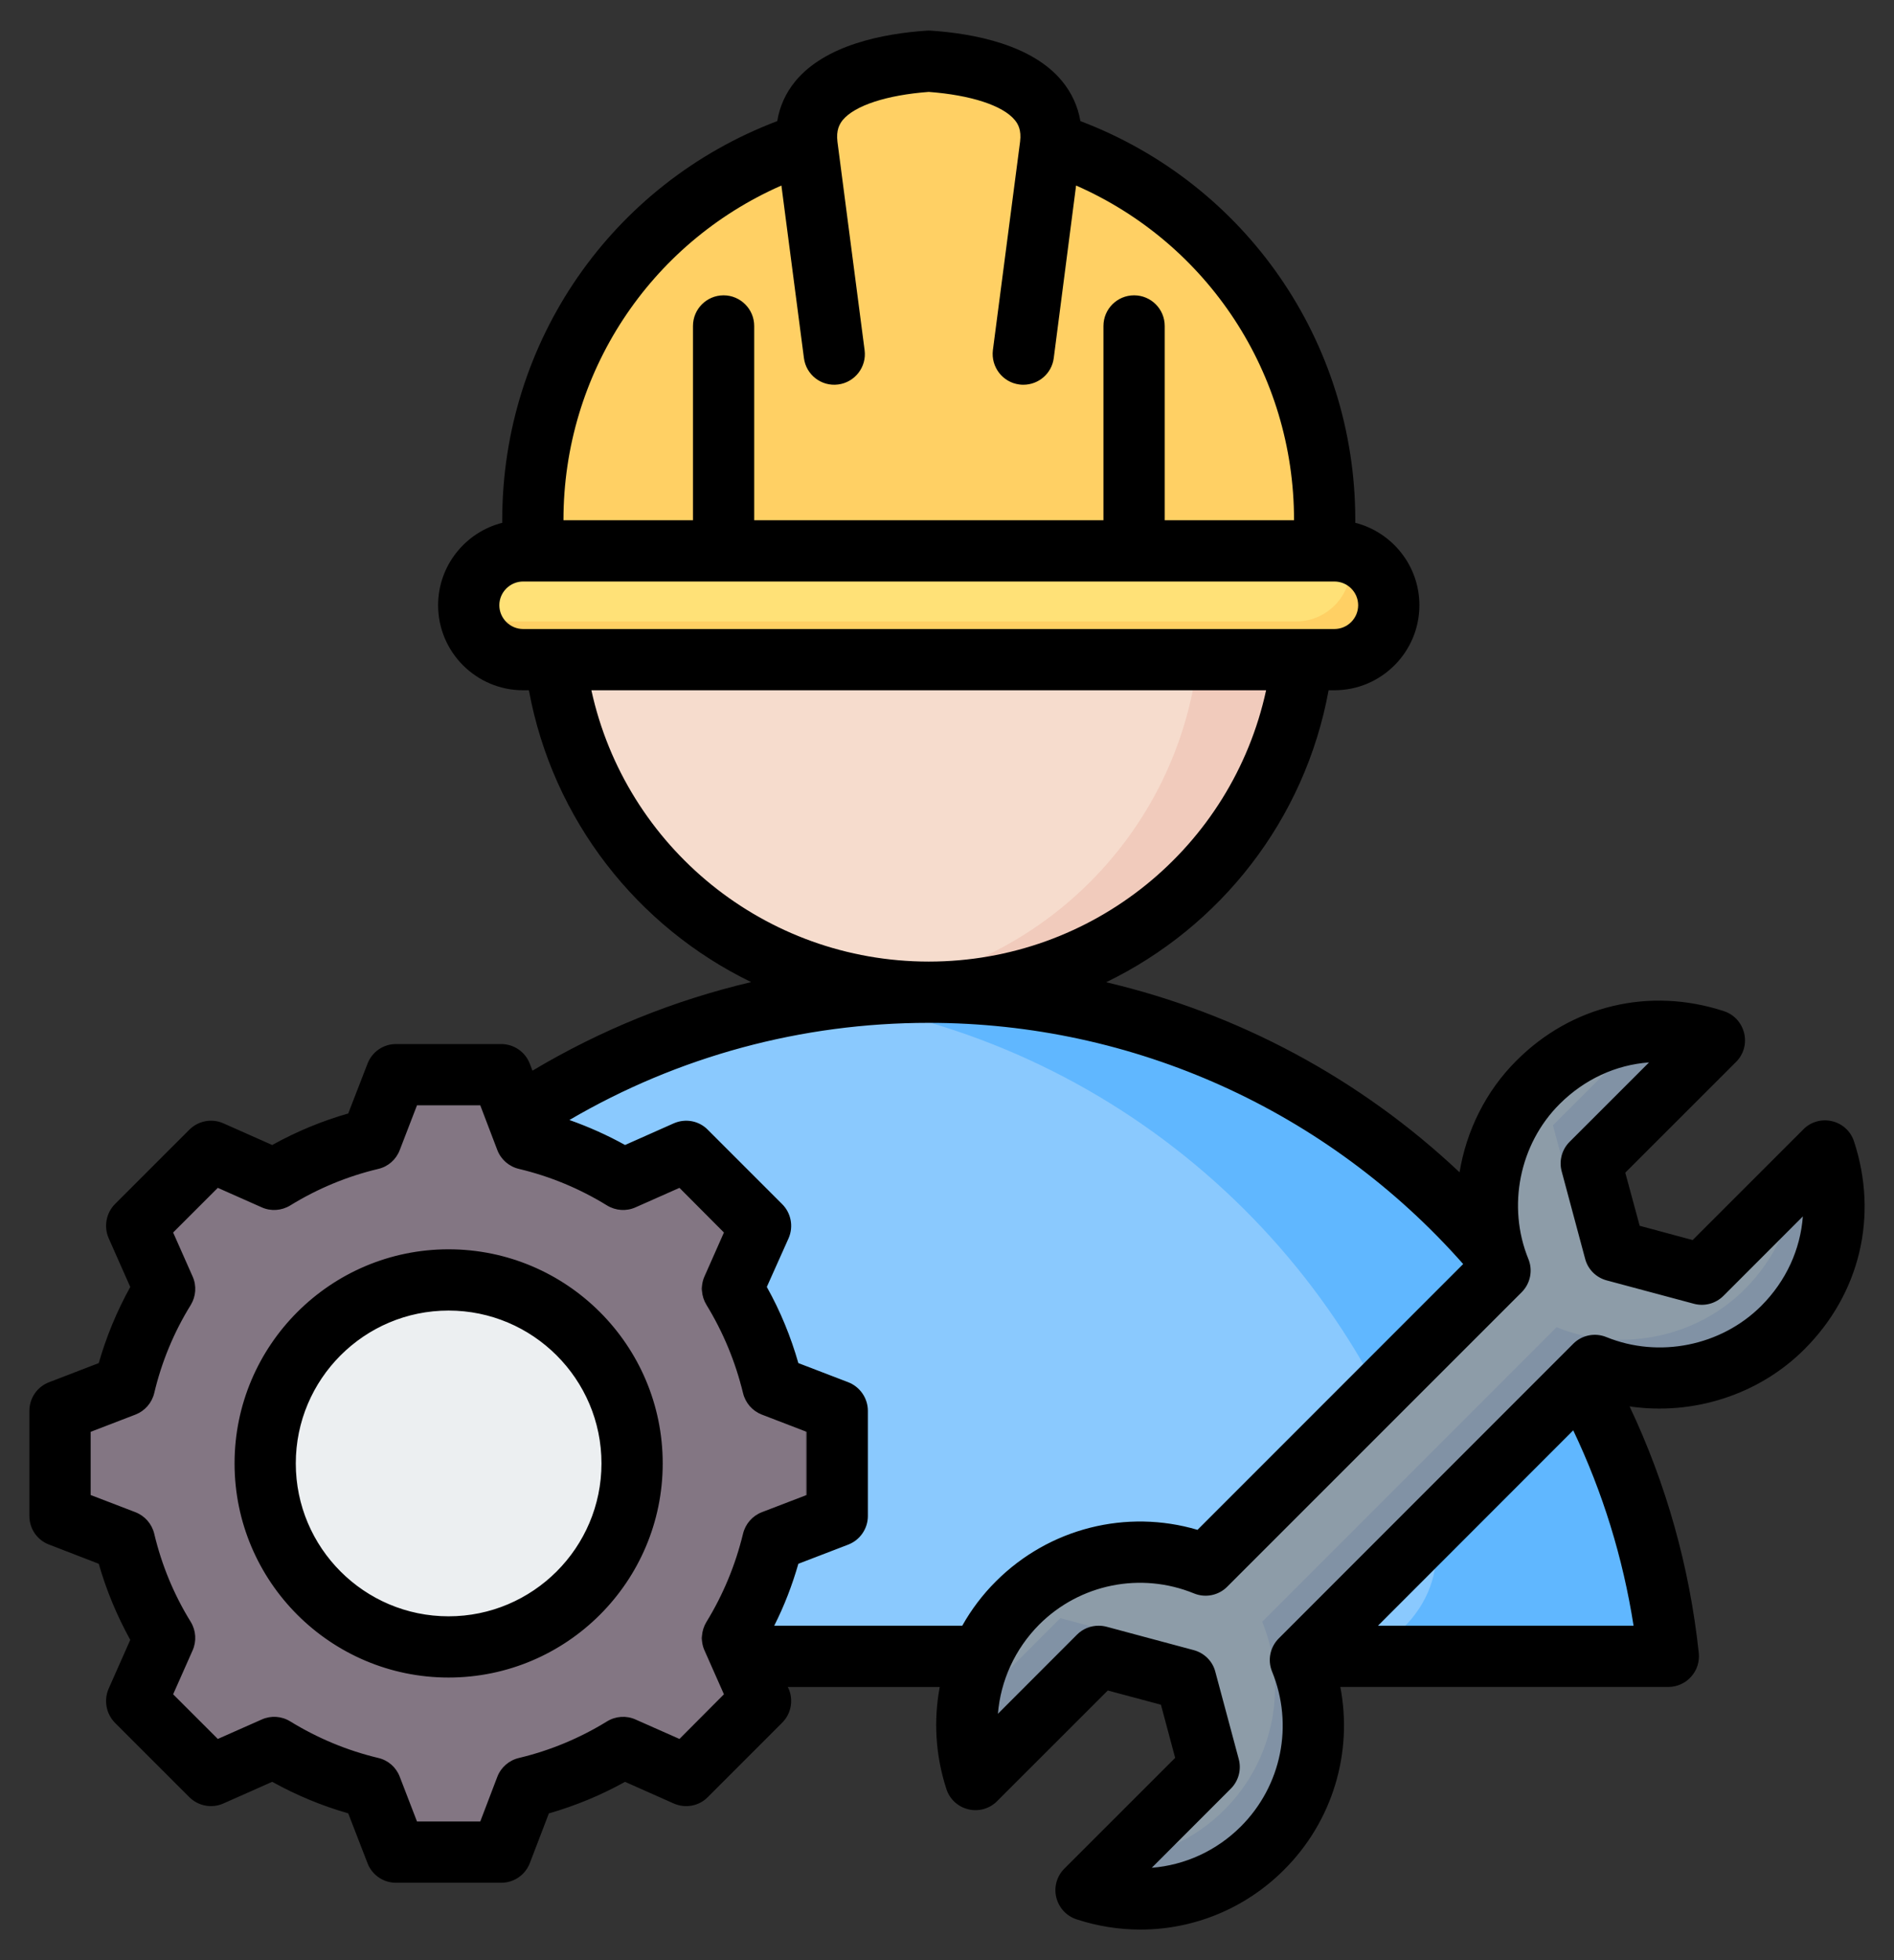 <svg width="58" height="60" viewBox="0 0 58 60" fill="none" xmlns="http://www.w3.org/2000/svg">
<rect x="0" y="0" width="58" height="60" fill="#333333" stroke="none"/>
<path fill-rule="evenodd" clip-rule="evenodd" d="M9.704 50.702L47.182 50.702C48.231 50.702 49.87 50.967 50.495 50.125C51.121 49.283 50.557 47.571 50.255 46.567C47.429 37.198 38.733 30.374 28.443 30.374C18.153 30.374 9.457 37.198 6.631 46.567C6.329 47.571 6.503 48.565 7.128 49.407C7.753 50.249 8.655 50.702 9.704 50.702Z" fill="#8AC9FE"/>
<path fill-rule="evenodd" clip-rule="evenodd" d="M47.182 50.703C48.23 50.703 49.87 50.967 50.495 50.126C51.12 49.284 50.557 47.571 50.254 46.567C47.429 37.198 38.733 30.375 28.443 30.375C27.353 30.375 26.282 30.452 25.233 30.6C34.09 31.849 41.309 38.19 43.836 46.567C44.139 47.571 43.965 48.566 43.339 49.407C42.714 50.249 41.812 50.703 40.763 50.703H47.182Z" fill="#60B7FF"/>
<path d="M36.581 27.001C41.078 22.504 41.078 15.213 36.581 10.716C32.083 6.219 24.792 6.219 20.295 10.716C15.798 15.213 15.798 22.504 20.295 27.001C24.792 31.498 32.083 31.498 36.581 27.001Z" fill="#F6DCCD"/>
<path fill-rule="evenodd" clip-rule="evenodd" d="M28.444 7.34C34.804 7.34 39.961 12.496 39.961 18.857C39.961 25.218 34.804 30.375 28.444 30.375C27.899 30.375 27.363 30.336 26.839 30.263C32.44 29.482 36.752 24.673 36.752 18.857C36.752 13.041 32.44 8.233 26.839 7.452C27.363 7.379 27.899 7.34 28.444 7.34Z" fill="#F1CBBC"/>
<path fill-rule="evenodd" clip-rule="evenodd" d="M16.021 20.194H40.865C41.781 20.194 42.53 19.445 42.53 18.529C42.53 17.613 41.781 16.864 40.865 16.864H40.529C40.554 16.552 40.566 16.236 40.566 15.917C40.566 10.524 37.045 5.956 32.176 4.381C32.359 2.474 30.015 1.875 28.443 1.875C26.872 1.875 24.527 2.474 24.71 4.381C19.842 5.956 16.32 10.525 16.32 15.917C16.32 16.236 16.333 16.552 16.357 16.864H16.021C15.106 16.864 14.356 17.613 14.356 18.529C14.357 19.445 15.106 20.194 16.021 20.194Z" fill="#FFD064"/>
<path fill-rule="evenodd" clip-rule="evenodd" d="M14.356 18.529C14.356 19.445 15.106 20.194 16.021 20.194H40.865C41.781 20.194 42.53 19.445 42.53 18.529C42.53 17.613 41.781 16.864 40.865 16.864C32.584 16.864 24.303 16.864 16.021 16.864C15.106 16.864 14.356 17.613 14.356 18.529Z" fill="#FFE177"/>
<path fill-rule="evenodd" clip-rule="evenodd" d="M14.415 18.964C14.607 19.67 15.256 20.194 16.022 20.194H40.865C41.781 20.194 42.53 19.445 42.53 18.529C42.53 17.764 42.007 17.115 41.3 16.922C41.338 17.061 41.359 17.207 41.359 17.357C41.359 18.273 40.609 19.022 39.694 19.022C31.412 19.022 23.131 19.022 14.85 19.022C14.7 19.022 14.554 19.002 14.415 18.964Z" fill="#FFD064"/>
<path fill-rule="evenodd" clip-rule="evenodd" d="M16.108 34.87C17.158 35.12 18.162 35.537 19.081 36.103L21.013 35.245L23.291 37.522L22.433 39.454C22.999 40.374 23.416 41.377 23.666 42.428L25.637 43.187V46.408L23.665 47.166C23.415 48.217 22.999 49.22 22.433 50.14L23.291 52.072L21.013 54.349L19.082 53.492C18.162 54.058 17.158 54.474 16.107 54.724L15.349 56.696H12.128L11.369 54.724C10.319 54.474 9.315 54.057 8.396 53.491L6.463 54.349L4.186 52.072L5.044 50.141C4.478 49.221 4.061 48.217 3.811 47.166L1.84 46.407V43.187L3.811 42.428C4.061 41.377 4.478 40.374 5.044 39.454L4.186 37.522L6.463 35.245L8.396 36.103C9.315 35.537 10.319 35.12 11.369 34.87L12.128 32.898H15.349L16.108 34.87Z" fill="#837683"/>
<path fill-rule="evenodd" clip-rule="evenodd" d="M8.396 53.491L6.464 54.349L6.166 54.052L7.978 53.247C8.115 53.332 8.255 53.413 8.396 53.491ZM16.108 34.87C17.158 35.12 18.162 35.537 19.081 36.103L18.532 36.347C17.612 35.781 16.191 35.12 15.14 34.87L14.381 32.898H15.349L16.108 34.87ZM19.082 53.491C18.162 54.058 17.159 54.474 16.108 54.724L15.349 56.696H14.381L15.14 54.724C16.191 54.474 17.613 53.814 18.533 53.248L19.082 53.491ZM6.166 35.542L6.464 35.245L8.396 36.103C8.255 36.181 8.115 36.262 7.978 36.347L6.166 35.542ZM20.344 35.542L21.013 35.245L23.291 37.522L22.433 39.454C22.999 40.373 23.416 41.377 23.666 42.428L25.637 43.187V46.407L23.665 47.166C23.415 48.217 22.999 49.22 22.433 50.14L23.291 52.072L21.013 54.349L20.344 54.052L22.323 52.072L21.465 50.14C22.031 49.22 22.448 48.217 22.698 47.166L24.67 46.407V43.187L22.698 42.428C22.448 41.377 22.032 40.373 21.465 39.454L22.323 37.522L20.344 35.542Z" fill="#685E68"/>
<path d="M17.703 48.765C19.896 46.572 19.896 43.016 17.703 40.823C15.51 38.63 11.955 38.63 9.762 40.823C7.569 43.016 7.569 46.572 9.762 48.765C11.955 50.958 15.51 50.958 17.703 48.765Z" fill="#ECEFF1"/>
<path fill-rule="evenodd" clip-rule="evenodd" d="M13.738 39.181C10.636 39.181 8.122 41.695 8.122 44.797C8.122 47.899 10.636 50.414 13.738 50.414C13.889 50.414 14.038 50.408 14.185 50.396C11.292 50.168 9.015 47.749 9.015 44.797C9.015 41.846 11.292 39.426 14.185 39.199C14.038 39.187 13.889 39.181 13.738 39.181Z" fill="#D1D1D6"/>
<path fill-rule="evenodd" clip-rule="evenodd" d="M39.824 50.813C40.608 52.731 40.221 55.014 38.664 56.571C37.202 58.033 35.099 58.463 33.26 57.862L37.031 54.09L36.315 51.418L33.643 50.702L29.872 54.474C29.27 52.634 29.7 50.531 31.162 49.069C32.719 47.512 35.003 47.126 36.921 47.909L45.935 38.894C45.152 36.976 45.586 34.645 47.096 33.136C48.605 31.626 50.661 31.244 52.5 31.845L48.728 35.617L49.444 38.289L52.117 39.005L55.888 35.233C56.49 37.072 56.107 39.128 54.598 40.638C53.088 42.147 50.757 42.581 48.839 41.798L39.824 50.813Z" fill="#8D9CA8"/>
<path fill-rule="evenodd" clip-rule="evenodd" d="M39.824 50.813C40.607 52.731 40.221 55.015 38.664 56.572C37.202 58.033 35.099 58.464 33.259 57.862L34.187 56.934C35.392 56.833 36.57 56.322 37.492 55.4C39.049 53.843 39.436 51.559 38.652 49.641L47.667 40.626C49.585 41.41 51.916 40.975 53.426 39.466C54.378 38.514 54.881 37.344 54.972 36.149L55.888 35.234C56.489 37.073 56.107 39.128 54.597 40.638C53.088 42.147 50.757 42.581 48.839 41.798L39.824 50.813ZM36.315 51.419L36.067 50.494L32.471 49.531L29.627 52.374C29.568 53.08 29.649 53.795 29.871 54.474L33.643 50.703L36.315 51.419ZM50.413 31.589L47.556 34.445L48.52 38.041L49.444 38.289L48.728 35.617L52.5 31.845C51.821 31.623 51.112 31.535 50.413 31.589Z" fill="#8192A5"/>
<path fill-rule="evenodd" clip-rule="evenodd" d="M13.736 49.475C11.154 49.475 9.058 47.376 9.058 44.795C9.058 42.215 11.154 40.116 13.736 40.116C16.317 40.116 18.419 42.215 18.419 44.795C18.419 47.376 16.317 49.475 13.736 49.475ZM13.736 38.241C10.123 38.241 7.183 41.181 7.183 44.795C7.183 48.409 10.123 51.349 13.736 51.349C17.354 51.349 20.294 48.409 20.294 44.795C20.294 41.181 17.354 38.241 13.736 38.241ZM42.198 49.763L48.177 43.782C49.081 45.68 49.699 47.682 50.025 49.763H42.198ZM38.954 51.165C38.811 50.815 38.894 50.414 39.164 50.147L48.177 41.133C48.441 40.866 48.844 40.785 49.192 40.928C50.802 41.584 52.705 41.2 53.935 39.973C54.697 39.209 55.132 38.248 55.209 37.234L52.777 39.666C52.54 39.902 52.198 39.995 51.872 39.908L49.203 39.193C48.877 39.106 48.624 38.853 48.541 38.529L47.824 35.857C47.736 35.534 47.829 35.188 48.066 34.951L50.499 32.52C49.484 32.595 48.524 33.032 47.758 33.796C46.528 35.024 46.147 36.929 46.803 38.537C46.947 38.888 46.864 39.288 46.599 39.554L37.581 48.569C37.316 48.837 36.913 48.917 36.566 48.775C34.933 48.108 33.069 48.483 31.822 49.729C31.078 50.478 30.642 51.447 30.559 52.459L32.98 50.037C33.157 49.859 33.394 49.763 33.642 49.763C33.725 49.763 33.802 49.773 33.885 49.794L36.555 50.51C36.88 50.597 37.134 50.85 37.217 51.173L37.934 53.845C38.022 54.169 37.928 54.514 37.691 54.751L35.27 57.173C36.285 57.091 37.25 56.656 38 55.907C39.247 54.659 39.622 52.798 38.954 51.165ZM30.498 48.405C32.131 46.773 34.498 46.186 36.671 46.828L44.807 38.692C40.659 33.997 34.713 31.309 28.441 31.309C24.547 31.309 20.768 32.334 17.437 34.283C18.022 34.49 18.595 34.745 19.141 35.048L20.631 34.386C20.989 34.228 21.403 34.305 21.673 34.58L23.951 36.857C24.227 37.131 24.304 37.546 24.15 37.9L23.482 39.393C23.896 40.132 24.216 40.913 24.448 41.724L25.976 42.31C26.334 42.449 26.577 42.797 26.577 43.185V46.406C26.577 46.794 26.334 47.142 25.976 47.28L24.448 47.867C24.26 48.521 24.017 49.155 23.709 49.763H29.467C29.743 49.273 30.085 48.816 30.498 48.405ZM20.807 53.229L22.169 51.862L21.574 50.519C21.447 50.236 21.474 49.909 21.634 49.646C22.147 48.809 22.522 47.901 22.754 46.947C22.826 46.647 23.041 46.401 23.328 46.289L24.701 45.762V43.828L23.328 43.3C23.041 43.189 22.826 42.943 22.754 42.642C22.522 41.688 22.147 40.78 21.634 39.942C21.474 39.68 21.447 39.353 21.574 39.07L22.169 37.727L20.807 36.36L19.461 36.957C19.18 37.083 18.854 37.06 18.59 36.899C17.751 36.383 16.847 36.007 15.892 35.78C15.589 35.709 15.341 35.493 15.23 35.204L14.707 33.833H12.77L12.241 35.204C12.131 35.493 11.888 35.709 11.585 35.78C10.63 36.007 9.726 36.383 8.887 36.899C8.623 37.06 8.297 37.083 8.016 36.957L6.67 36.36L5.302 37.727L5.898 39.072C6.025 39.354 6.002 39.68 5.842 39.944C5.324 40.78 4.949 41.688 4.723 42.642C4.651 42.943 4.436 43.189 4.149 43.3L2.776 43.828V45.762L4.149 46.289C4.436 46.401 4.651 46.647 4.723 46.947C4.949 47.901 5.324 48.81 5.842 49.647C6.002 49.91 6.024 50.236 5.898 50.519L5.302 51.862L6.67 53.229L8.016 52.633C8.297 52.507 8.622 52.528 8.887 52.691C9.726 53.206 10.63 53.583 11.585 53.811C11.888 53.882 12.131 54.096 12.241 54.385L12.77 55.756H14.707L15.23 54.386C15.341 54.098 15.589 53.882 15.892 53.811C16.847 53.583 17.751 53.207 18.59 52.691C18.854 52.529 19.18 52.507 19.461 52.633L20.807 53.229ZM18.11 21.129H38.772C37.73 25.93 33.461 29.434 28.441 29.434C23.427 29.434 19.158 25.93 18.11 21.129ZM15.291 18.526C15.291 18.126 15.622 17.8 16.019 17.8H16.356H40.863C41.265 17.8 41.591 18.126 41.591 18.526C41.591 18.927 41.265 19.254 40.863 19.254H16.99H16.019C15.622 19.254 15.291 18.927 15.291 18.526ZM23.929 5.679L24.619 10.961C24.685 11.474 25.154 11.836 25.667 11.769C26.18 11.703 26.544 11.232 26.477 10.72L25.645 4.337C25.601 3.98 25.711 3.797 25.805 3.677C26.174 3.23 27.156 2.909 28.441 2.813C29.726 2.909 30.714 3.23 31.078 3.677C31.177 3.797 31.282 3.98 31.238 4.337L30.405 10.72C30.344 11.233 30.703 11.703 31.216 11.769C31.26 11.775 31.298 11.777 31.337 11.777C31.806 11.777 32.208 11.433 32.269 10.961L32.953 5.679C36.985 7.45 39.627 11.431 39.627 15.916V15.925H35.667V9.978C35.667 9.46 35.248 9.04 34.729 9.04C34.211 9.04 33.791 9.46 33.791 9.978V15.925H23.096V9.978C23.096 9.46 22.672 9.04 22.159 9.04C21.64 9.04 21.221 9.46 21.221 9.978V15.925H17.255C17.255 15.922 17.255 15.918 17.255 15.916C17.255 11.431 19.897 7.45 23.929 5.679ZM55.259 41.298C56.958 39.6 57.526 37.223 56.776 34.94C56.677 34.63 56.423 34.395 56.103 34.32C55.789 34.244 55.452 34.337 55.226 34.568L51.834 37.958L50.212 37.521L49.771 35.895L53.163 32.506C53.395 32.275 53.489 31.942 53.411 31.624C53.334 31.308 53.102 31.053 52.794 30.952C50.51 30.205 48.127 30.772 46.434 32.47C45.496 33.405 44.906 34.613 44.696 35.884C41.651 33.013 37.912 31.015 33.874 30.066C37.36 28.377 39.958 25.108 40.686 21.129H40.863C42.297 21.129 43.466 19.962 43.466 18.526C43.466 17.312 42.628 16.289 41.503 16.003C41.503 15.974 41.503 15.945 41.503 15.915C41.503 10.45 38.143 5.625 33.085 3.707C33.008 3.258 32.821 2.846 32.528 2.488C31.613 1.371 29.837 1.028 28.507 0.938C28.463 0.935 28.419 0.935 28.38 0.938C27.051 1.028 25.275 1.371 24.354 2.488C24.061 2.846 23.874 3.258 23.802 3.707C18.739 5.625 15.38 10.45 15.38 15.915V16.003C14.254 16.289 13.416 17.312 13.416 18.526C13.416 19.962 14.585 21.129 16.02 21.129H16.196C16.93 25.105 19.522 28.372 23.003 30.062C20.653 30.614 18.397 31.525 16.306 32.773L16.224 32.56C16.085 32.197 15.738 31.958 15.346 31.958H12.125C11.739 31.958 11.392 32.197 11.254 32.56L10.664 34.083C9.853 34.315 9.075 34.639 8.336 35.048L6.841 34.385C6.488 34.228 6.074 34.305 5.798 34.58L3.52 36.857C3.25 37.131 3.173 37.546 3.327 37.9L3.989 39.394C3.581 40.132 3.256 40.913 3.024 41.724L1.502 42.31C1.138 42.449 0.9 42.797 0.9 43.185V46.406C0.9 46.794 1.138 47.142 1.502 47.279L3.024 47.867C3.256 48.678 3.581 49.458 3.989 50.196L3.327 51.69C3.173 52.045 3.25 52.459 3.52 52.734L5.798 55.011C6.074 55.285 6.488 55.361 6.841 55.204L8.336 54.541C9.075 54.951 9.853 55.274 10.664 55.507L11.254 57.031C11.392 57.393 11.739 57.631 12.125 57.631H15.346C15.738 57.631 16.085 57.393 16.224 57.031L16.808 55.508C17.619 55.275 18.402 54.952 19.141 54.542L20.631 55.204C20.989 55.362 21.403 55.285 21.673 55.011L23.951 52.733C24.227 52.459 24.304 52.045 24.15 51.69L24.122 51.638H28.778C28.585 52.657 28.645 53.73 28.982 54.763C29.081 55.072 29.335 55.307 29.655 55.383C29.969 55.459 30.306 55.364 30.532 55.135L33.924 51.746L35.551 52.181L35.987 53.808L32.595 57.197C32.363 57.427 32.269 57.761 32.346 58.077C32.424 58.394 32.655 58.649 32.97 58.751C33.61 58.961 34.272 59.064 34.922 59.064C36.55 59.064 38.133 58.425 39.324 57.232C40.813 55.745 41.431 53.647 41.045 51.637H51.089C51.354 51.637 51.608 51.525 51.784 51.327C51.966 51.129 52.049 50.864 52.022 50.6C51.74 47.964 51.029 45.43 49.903 43.05C51.834 43.334 53.858 42.702 55.259 41.298Z" fill="black"/>
</svg>

